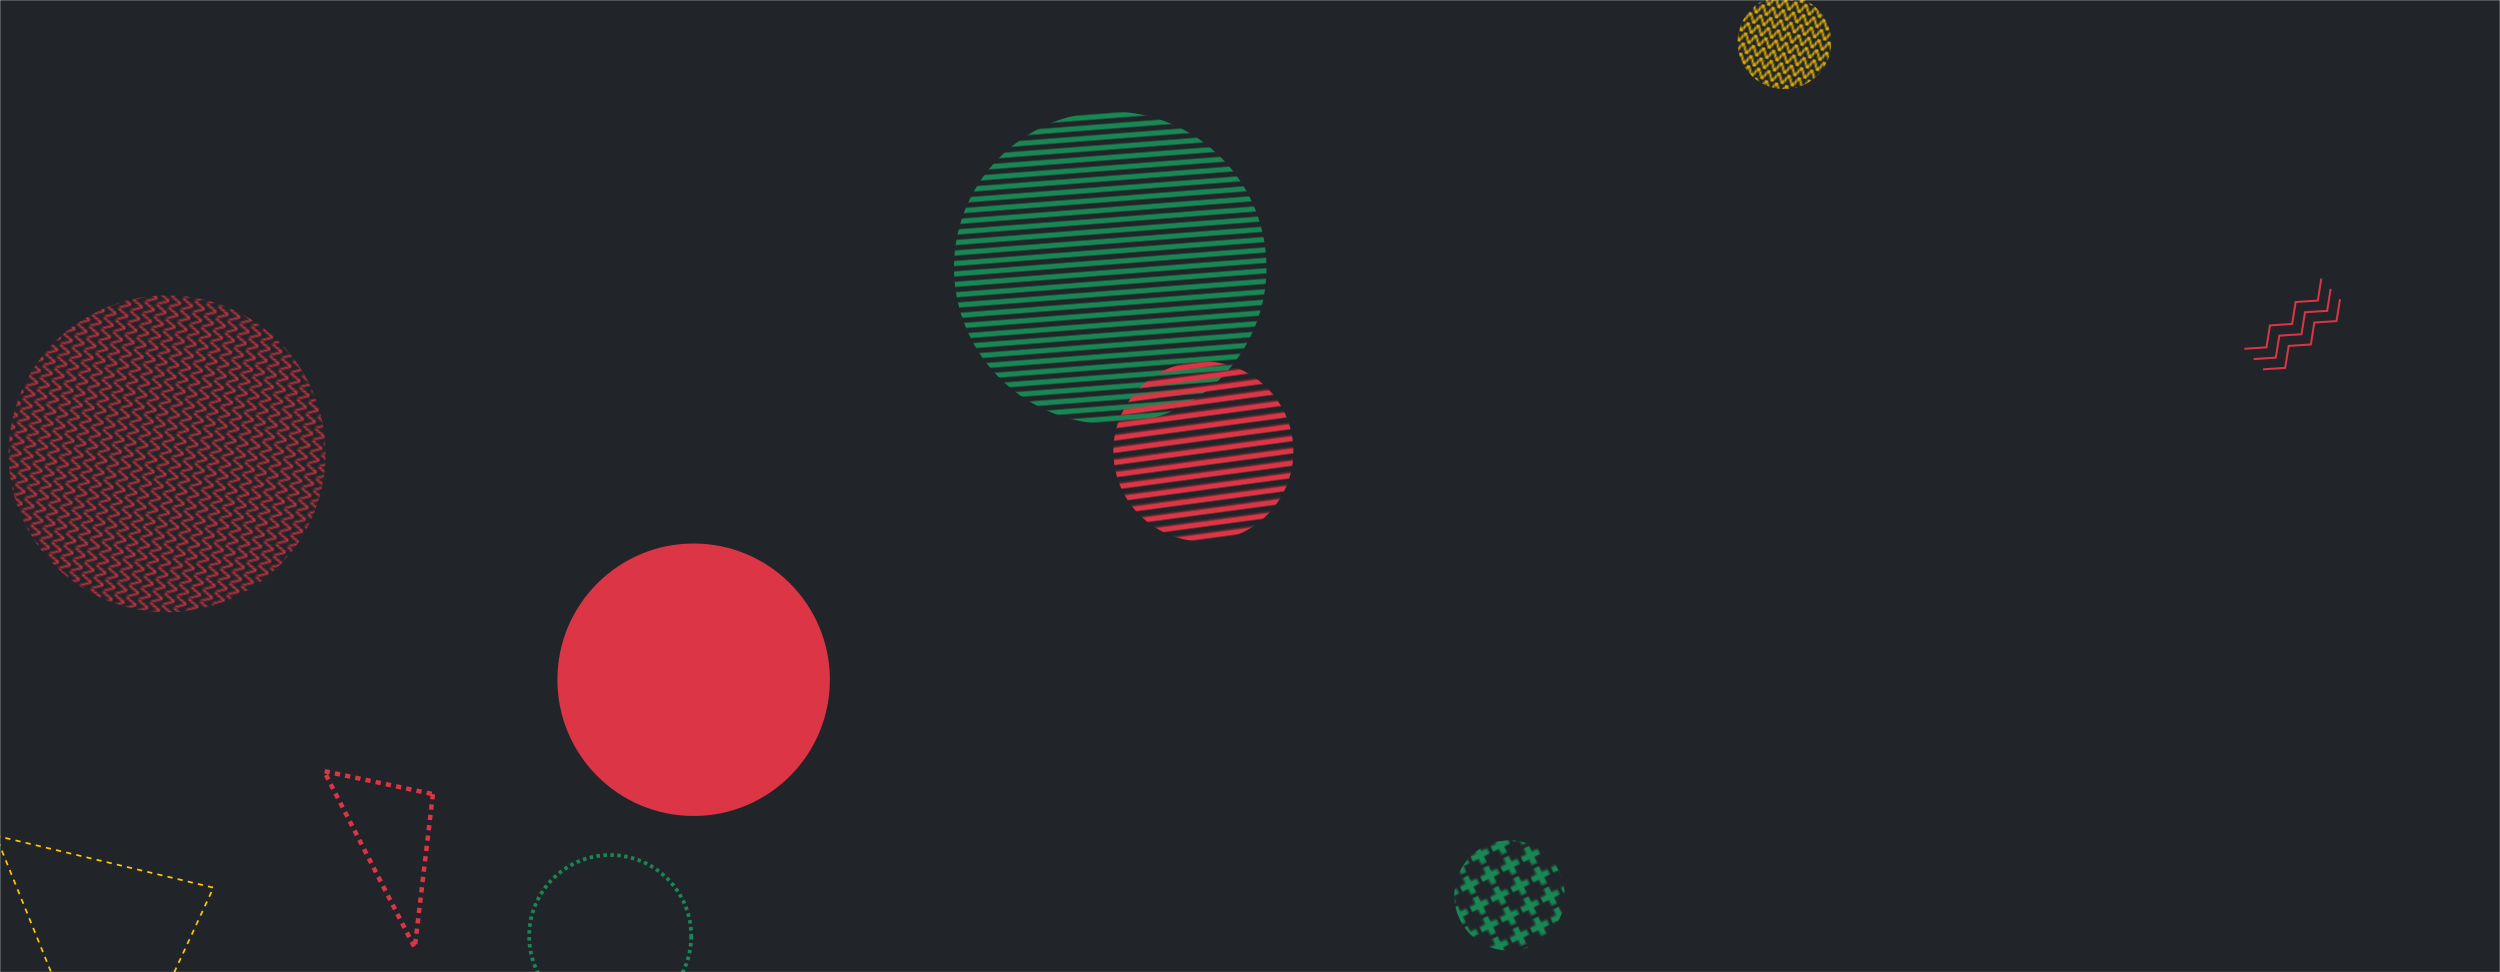 <svg xmlns="http://www.w3.org/2000/svg" version="1.1" xmlns:xlink="http://www.w3.org/1999/xlink" xmlns:svgjs="http://svgjs.com/svgjs" width="1440" height="560" preserveAspectRatio="none" viewBox="0 0 1440 560"><g mask="url(&quot;#SvgjsMask1585&quot;)" fill="none"><rect width="1440" height="560" x="0" y="0" fill="rgba(33, 37, 41, 1)"></rect><circle r="61.653" cx="676.33" cy="350.75" stroke="rgba(33, 37, 41, 1)" stroke-width="2.02" stroke-dasharray="3, 3"></circle><rect width="108" height="108" clip-path="url(&quot;#SvgjsClipPath1586&quot;)" x="973.8" y="-29.66" fill="url(#SvgjsPattern1587)" transform="rotate(13.42, 1027.8, 24.34)"></rect><rect width="365.12" height="365.12" clip-path="url(&quot;#SvgjsClipPath1588&quot;)" x="-86.32" y="78.8" fill="url(#SvgjsPattern1589)" transform="rotate(103.02, 96.24, 261.36)"></rect><rect width="360" height="360" clip-path="url(&quot;#SvgjsClipPath1590&quot;)" x="459.5" y="-25.8" fill="url(#SvgjsPattern1591)" transform="rotate(175.58, 639.5, 154.2)"></rect><rect width="127.2" height="127.2" clip-path="url(&quot;#SvgjsClipPath1592&quot;)" x="805.86" y="452.18" fill="url(#SvgjsPattern1593)" transform="rotate(334.11, 869.46, 515.78)"></rect><path d="M249.37 457.41 L238.9 545.91L186.602 444.127z" stroke="rgba(220, 53, 69, 1)" stroke-width="2.57" stroke-dasharray="3, 3"></path><circle r="46.667" cx="343.64" cy="210.69" fill="rgba(33, 37, 41, 1)"></circle><rect width="207.36" height="207.36" clip-path="url(&quot;#SvgjsClipPath1594&quot;)" x="589.46" y="156.35" fill="url(#SvgjsPattern1595)" transform="rotate(172.33, 693.14, 260.03)"></rect><circle r="78.471" cx="399.53" cy="391.53" fill="rgba(220, 53, 69, 1)"></circle><path d="M62.53 641.74 L122.94 511.27L-2.42 481.35z" stroke="rgba(255, 200, 0, 1)" stroke-width="1" stroke-dasharray="3, 3"></path><circle r="46.667" cx="351.47" cy="539.17" stroke="rgba(25, 135, 84, 1)" stroke-width="2.17" stroke-dasharray="2, 2"></circle><path d="M1347.84 172.3L1345.84 184.95 1333.06 185.77 1331.05 198.42 1318.28 199.25 1316.27 211.9 1303.49 212.72M1342.45 166.39L1340.45 179.04 1327.67 179.86 1325.67 192.51 1312.89 193.34 1310.88 205.98 1298.11 206.81M1337.06 160.48L1335.06 173.13 1322.28 173.95 1320.28 186.6 1307.5 187.42 1305.5 200.07 1292.72 200.9" stroke="rgba(220, 53, 69, 1)" stroke-width="1.15"></path></g><defs><mask id="SvgjsMask1585"><rect width="1440" height="560" fill="#ffffff"></rect></mask><pattern x="0" y="0" width="6" height="6" patternUnits="userSpaceOnUse" id="SvgjsPattern1587"><path d="M0 6L3 0L6 6" stroke="rgba(255, 200, 0, 1)" fill="none"></path></pattern><clipPath id="SvgjsClipPath1586"><circle r="27" cx="1027.8" cy="24.34"></circle></clipPath><pattern x="0" y="0" width="6.52" height="6.52" patternUnits="userSpaceOnUse" id="SvgjsPattern1589"><path d="M0 6.52L3.26 0L6.52 6.52" stroke="rgba(220, 53, 69, 1)" fill="none"></path></pattern><clipPath id="SvgjsClipPath1588"><circle r="91.28" cx="96.24" cy="261.36"></circle></clipPath><pattern x="0" y="0" width="360" height="6" patternUnits="userSpaceOnUse" id="SvgjsPattern1591"><rect width="360" height="3" x="0" y="0" fill="rgba(25, 135, 84, 1)"></rect><rect width="360" height="3" x="0" y="3" fill="rgba(0, 0, 0, 0)"></rect></pattern><clipPath id="SvgjsClipPath1590"><circle r="90" cx="639.5" cy="154.2"></circle></clipPath><pattern x="0" y="0" width="12.72" height="12.72" patternUnits="userSpaceOnUse" id="SvgjsPattern1593"><path d="M6.36 1L6.36 11.72M1 6.36L11.72 6.36" stroke="rgba(25, 135, 84, 1)" fill="none" stroke-width="3.45"></path></pattern><clipPath id="SvgjsClipPath1592"><circle r="31.8" cx="869.46" cy="515.78"></circle></clipPath><pattern x="0" y="0" width="207.36" height="6.48" patternUnits="userSpaceOnUse" id="SvgjsPattern1595"><rect width="207.36" height="3.24" x="0" y="0" fill="rgba(220, 53, 69, 1)"></rect><rect width="207.36" height="3.24" x="0" y="3.24" fill="rgba(0, 0, 0, 0)"></rect></pattern><clipPath id="SvgjsClipPath1594"><circle r="51.84" cx="693.14" cy="260.03"></circle></clipPath></defs></svg>